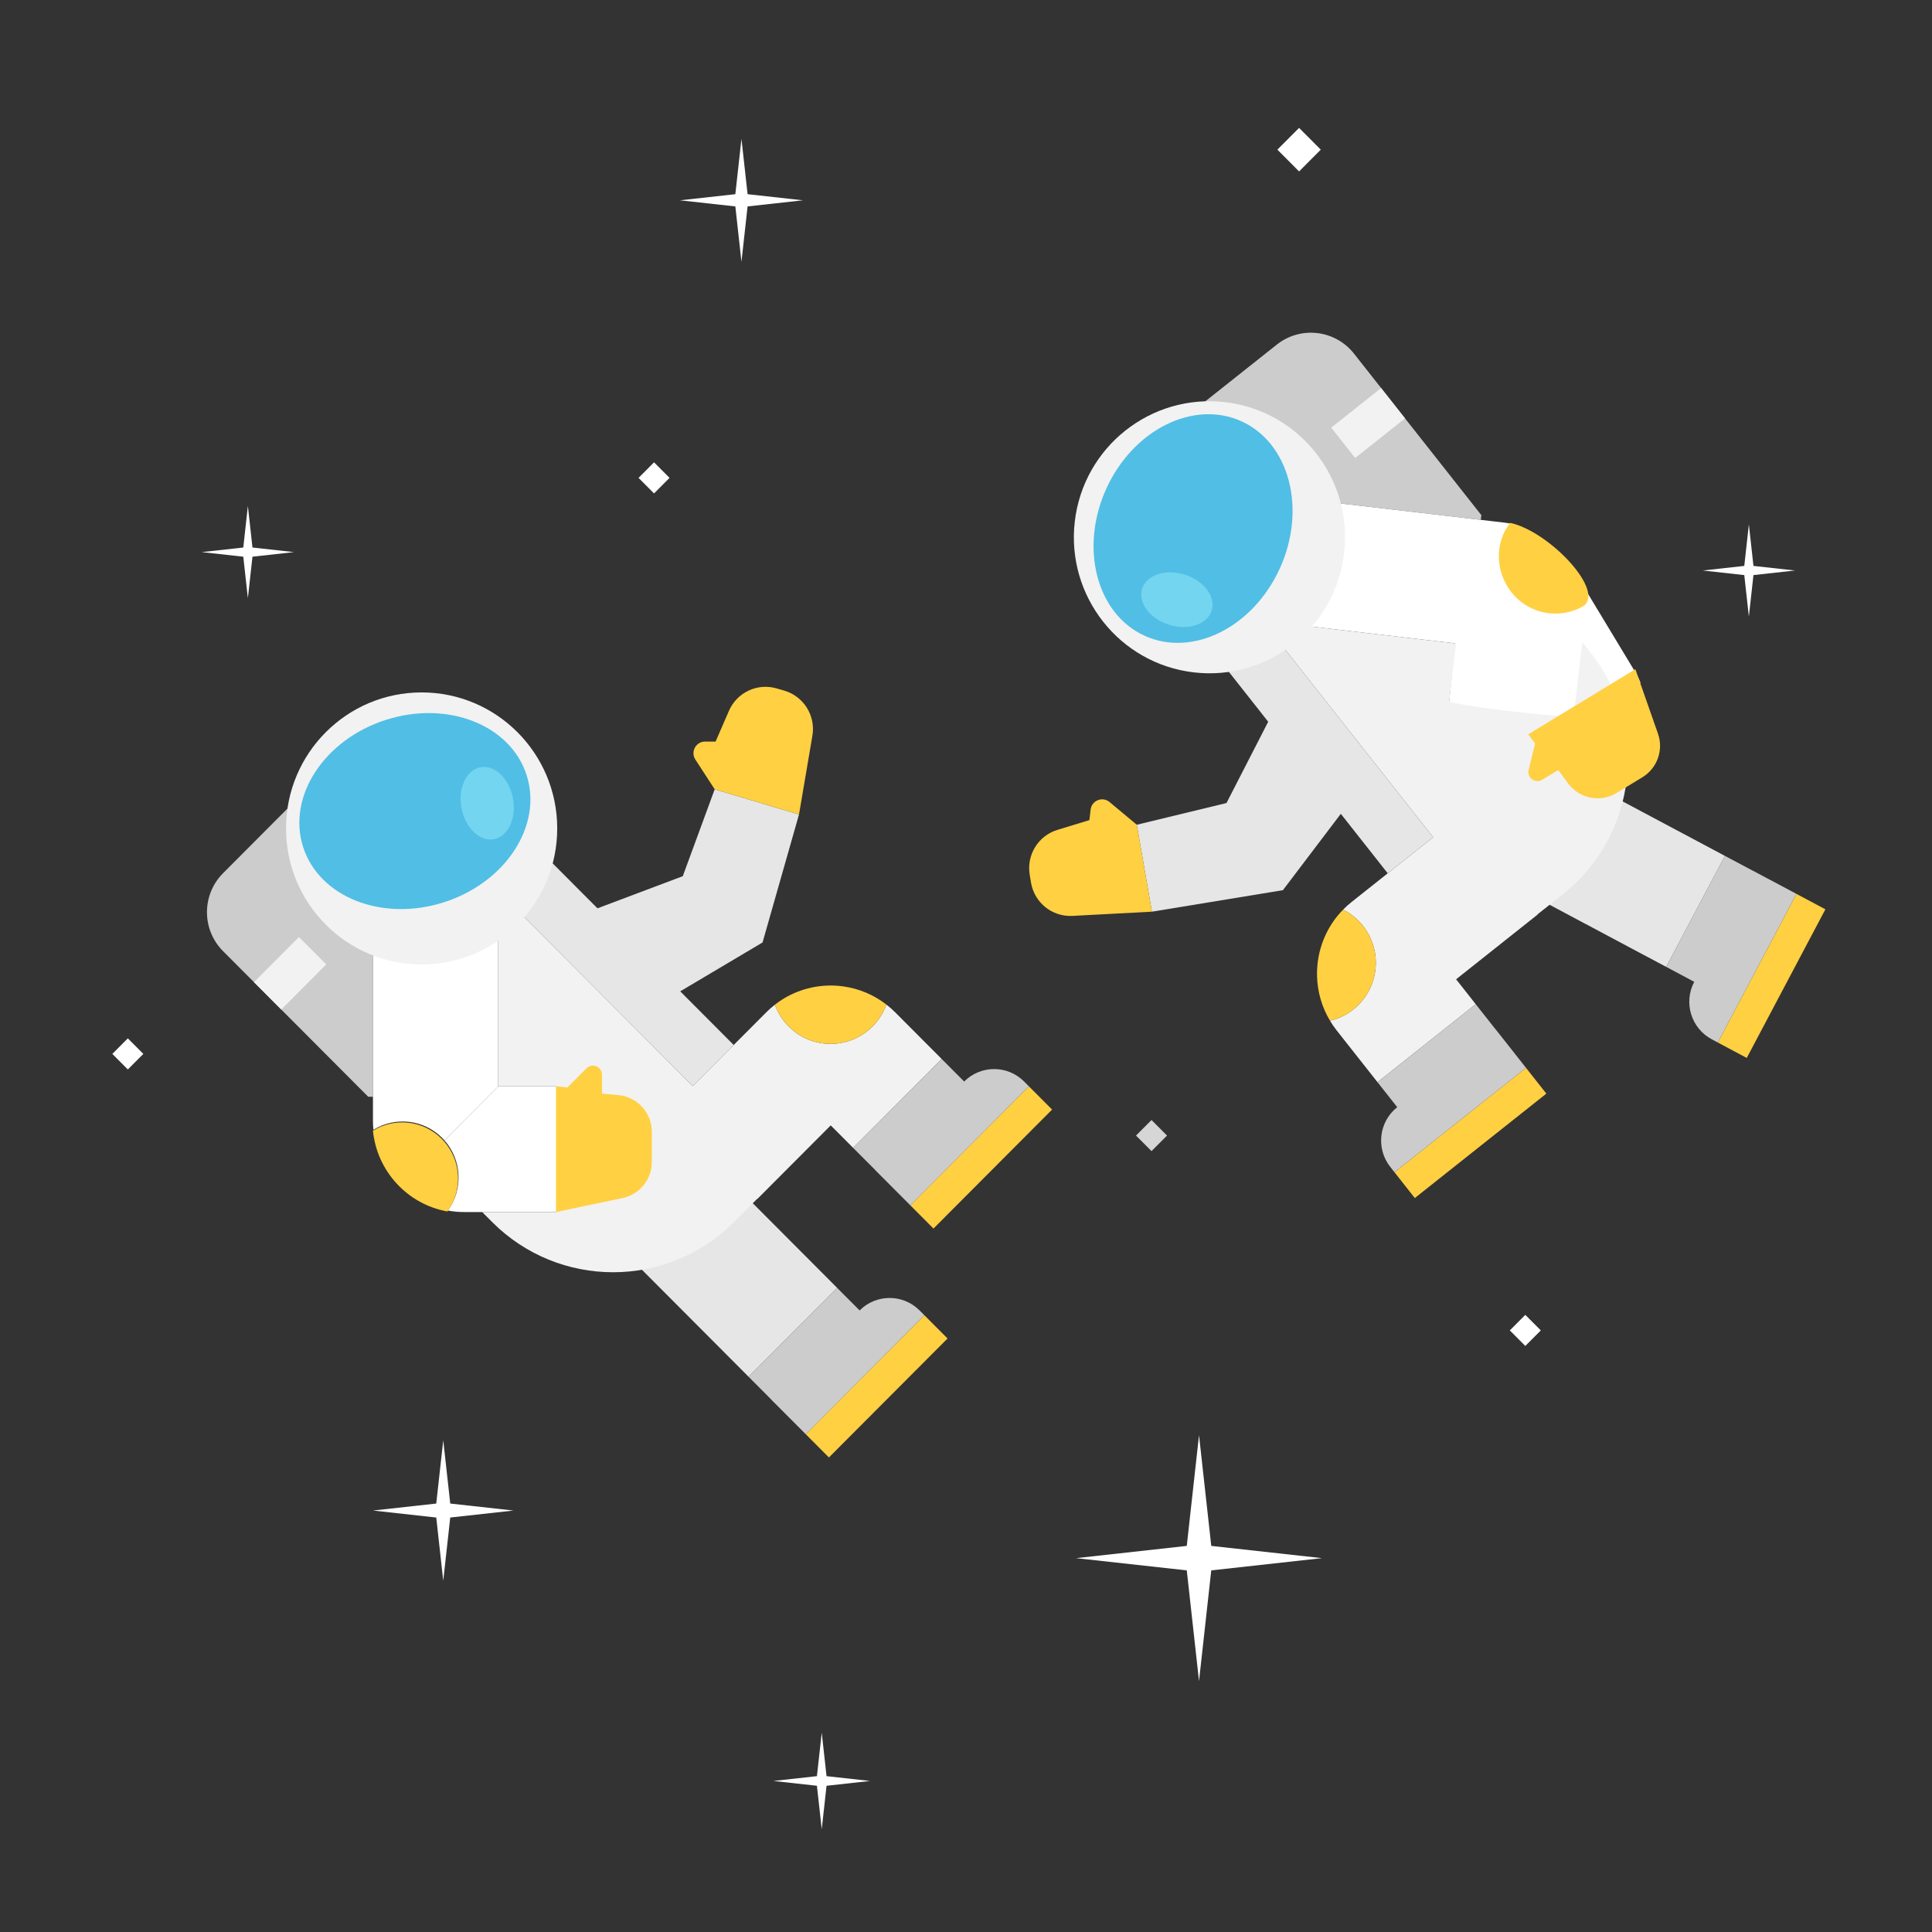 <svg width="440" height="440" viewBox="0 0 440 440" fill="none" xmlns="http://www.w3.org/2000/svg">
<rect x="0" y="0" width="440" height="440" fill="#333333" stroke="none"/>
<g id="Astronauti">
<g id="Group">
<path id="Vector" d="M275.856 357.644L301.068 354.857L275.856 352.069L273.069 326.856L270.28 352.069L245.068 354.857L270.28 357.644L273.069 382.856L275.856 357.644Z" fill="white"/>
<path id="Vector_2" d="M170.257 47.012L182.863 45.619L170.257 44.225L168.863 31.619L167.469 44.225L154.863 45.619L167.469 47.012L168.863 59.619L170.257 47.012Z" fill="white"/>
<path id="Vector_3" d="M57.497 126.783L66.951 125.738L57.497 124.693L56.451 115.238L55.406 124.693L45.951 125.738L55.406 126.783L56.451 136.238L57.497 126.783Z" fill="white"/>
<path id="Vector_4" d="M102.54 345.607L116.947 344.014L102.54 342.422L100.947 328.014L99.354 342.422L84.947 344.014L99.354 345.607L100.947 360.014L102.54 345.607Z" fill="white"/>
<path id="Vector_5" d="M399.338 130.973L408.793 129.928L399.338 128.883L398.293 119.428L397.248 128.883L387.793 129.928L397.248 130.973L398.293 140.428L399.338 130.973Z" fill="white"/>
<path id="Vector_6" d="M188.24 406.697L198.145 405.602L188.24 404.508L187.145 394.603L186.049 404.508L176.145 405.602L186.049 406.697L187.145 416.603L188.24 406.697Z" fill="white"/>
<path id="Vector_7" d="M25.583 240.02L29.113 243.561L32.643 240.02L29.113 236.479L25.583 240.02Z" fill="white"/>
<path id="Vector_8" d="M258.72 258.616L262.25 262.157L265.78 258.616L262.25 255.075L258.72 258.616Z" fill="white" fill-opacity="0.8"/>
<path id="Vector_9" d="M290.915 34.083L295.857 39.041L300.799 34.083L295.857 29.125L290.915 34.083Z" fill="white"/>
<path id="Vector_10" d="M145.425 108.832L148.955 112.374L152.485 108.832L148.955 105.291L145.425 108.832Z" fill="white"/>
<path id="Vector_11" d="M343.849 302.991L347.379 306.532L350.909 302.991L347.379 299.45L343.849 302.991Z" fill="white"/>
</g>
<g id="Astronaut 1">
<path id="Vector_12" d="M145.209 288.19L150.705 282.677C151.329 282.052 151.982 281.474 152.662 280.949L152.667 280.954C153.316 282.755 165.404 270.692 166.058 268.876C156.136 258.922 151.002 253.528 166.181 268.753L185.474 288.107L185.557 288.19L185.931 288.565L190.654 293.303L189.829 294.131L170.48 313.54L165.384 308.427" fill="#E6E6E6"/>
<path id="Vector_13" d="M215.798 304.831L188.783 331.925L183.51 326.635L210.317 299.739L210.519 299.536L215.798 304.831Z" fill="#FFD042"/>
<path id="Vector_14" d="M210.518 299.535L210.316 299.739L183.509 326.635L175.589 318.69L175.599 318.679L170.477 313.54L189.825 294.131L190.65 293.303L195.773 298.442C199.541 294.657 205.655 294.657 209.428 298.442L210.518 299.535Z" fill="#CCCCCC"/>
<path id="Vector_15" d="M129.547 209.322L155.498 199.544L162.764 179.76L181.968 185.487L173.664 214.643L149.279 229.117" fill="#E6E6E6"/>
<path id="Vector_16" d="M65.858 187.196C65.858 185.956 65.931 184.738 66.076 183.536L50.802 198.864C45.913 203.768 45.913 211.718 50.802 216.623L57.845 223.683L64.057 229.915L83.862 249.783H84.937V247.414V229.852V216.461L85.337 215.404C73.96 211.125 65.858 200.108 65.858 187.196Z" fill="#CCCCCC"/>
<g id="Group_2">
<path id="Vector_17" d="M102.002 275.7C105.485 270.904 105.22 264.214 101.213 259.7L101.234 259.685L113.466 247.413H126.623C127.516 247.413 128.388 247.497 129.234 247.658L129.187 247.918V275.012L129.322 275.773C128.45 275.945 127.547 276.033 126.623 276.033H113.466H109.812H105.691C104.431 276.033 103.201 275.918 102.002 275.7Z" fill="white"/>
<path id="Vector_18" d="M84.938 249.783V247.414V229.853V216.462L85.337 215.405C88.618 216.639 92.168 217.315 95.879 217.315C102.444 217.315 108.522 215.196 113.468 211.609V247.414L101.235 259.685L101.214 259.701C101.054 259.513 100.882 259.331 100.705 259.154C96.455 254.89 89.951 254.276 85.041 257.301C84.974 256.613 84.938 255.916 84.938 255.213V249.783Z" fill="white"/>
</g>
<path id="Vector_19" d="M189.191 256.296L172.469 273.066L172.433 273.03L167.19 278.288C151.963 293.564 127.289 293.564 112.062 278.288L109.814 276.034H113.469H126.626C127.549 276.034 127.518 247.414 126.626 247.414H113.469V211.609C114.958 210.526 116.344 209.308 117.615 207.98L118.721 208.173L157.766 247.347L167.098 237.986L169.018 236.06L174.514 230.546C175.138 229.921 175.791 229.343 176.471 228.818L176.476 228.823C177.125 230.624 178.173 232.322 179.621 233.774C184.889 239.059 193.432 239.059 198.7 233.774C200.163 232.311 201.211 230.598 201.866 228.781C202.561 229.318 203.23 229.906 203.869 230.546L209.282 235.975L209.365 236.058L209.739 236.433L214.462 241.171L213.637 241.998L194.288 261.408L189.191 256.296Z" fill="#F2F2F2"/>
<g id="Group_3">
<path id="Vector_20" d="M239.606 252.698L212.592 279.793L207.318 274.503L234.125 247.607L234.327 247.403L239.606 252.698Z" fill="#FFD042"/>
<path id="Vector_21" d="M201.866 228.781C201.211 230.598 200.163 232.311 198.7 233.773C193.432 239.058 184.889 239.058 179.621 233.773C178.173 232.321 177.125 230.623 176.476 228.822L176.471 228.817C177.379 228.104 178.334 227.479 179.32 226.943C183.3 224.787 187.837 224.027 192.207 224.668C195.648 225.172 198.98 226.542 201.866 228.781Z" fill="#FFD042"/>
<path id="Vector_22" d="M101.109 259.904C105.116 264.417 105.381 271.108 101.898 275.903C92.862 274.284 85.856 266.792 84.938 257.504C89.847 254.479 96.351 255.093 100.601 259.357C100.777 259.534 100.949 259.716 101.109 259.904Z" fill="#FFD042"/>
</g>
<path id="Vector_23" d="M234.327 247.404L234.124 247.607L207.318 274.503L199.398 266.558L199.408 266.547L194.285 261.408L213.633 241.999L214.459 241.171L219.581 246.31C223.35 242.525 229.463 242.525 233.237 246.31L234.327 247.404Z" fill="#CCCCCC"/>
<path id="Vector_24" d="M118.719 208.173L117.613 207.98C120.909 204.507 123.395 200.238 124.745 195.5L134.424 205.215H134.429L154.156 225.01H154.162L155.859 226.713V226.718L167.095 237.985L157.764 247.346L118.719 208.173Z" fill="#E6E6E6"/>
<path id="Vector_25" d="M74.301 219.643L73.834 220.106L65.141 228.827L64.056 229.916L57.844 223.683L58.928 222.595L67.622 213.874L68.089 213.411L74.301 219.643Z" fill="#F2F2F2"/>
<path id="Vector_26" d="M129.235 247.658L133.57 243.309C134.872 242.004 137.098 242.928 137.098 244.775V249.064L140.857 249.409C145.152 249.803 148.44 253.416 148.44 257.743V264.654C148.44 268.614 145.671 272.033 141.807 272.845L126.625 276.033V247.413" fill="#FFD042"/>
<path id="Vector_27" d="M96.022 219.65C113.077 219.65 126.902 205.781 126.902 188.672C126.902 171.563 113.077 157.693 96.022 157.693C78.966 157.693 65.141 171.563 65.141 188.672C65.141 205.781 78.966 219.65 96.022 219.65Z" fill="#F2F2F2"/>
<path id="Vector_28" d="M119.949 176.572C116.303 165.1 101.946 159.447 87.883 163.945C73.819 168.444 65.375 181.391 69.022 192.863C72.669 204.335 87.025 209.988 101.089 205.49C115.152 200.991 123.596 188.044 119.949 176.572Z" fill="#51BEE5"/>
<path id="Vector_29" d="M116.827 181.824C115.984 177.301 112.674 174.127 109.434 174.735C106.193 175.343 104.25 179.502 105.093 184.025C105.936 188.547 109.246 191.721 112.486 191.113C115.727 190.505 117.67 186.346 116.827 181.824Z" fill="#73D5EF"/>
<path id="Vector_30" d="M162.765 179.76L158.364 172.981C157.22 171.218 158.48 168.885 160.578 168.885H162.971L166.017 161.883C167.838 157.697 172.47 155.512 176.845 156.775L178.581 157.277C183.023 158.559 185.794 162.986 185.018 167.556L181.969 185.487L162.765 179.76Z" fill="#FFD042"/>
</g>
<g id="Astronaut 2">
<path id="Vector_31" d="M361.27 178.108L357.625 184.995C357.212 185.776 356.852 186.572 356.551 187.378L356.558 187.381C358.465 187.476 350.51 202.604 348.97 203.764C336.575 197.164 329.93 193.821 348.888 203.918L372.988 216.752L373.092 216.807L373.559 217.056L379.458 220.197L380.005 219.163L392.835 194.919L386.469 191.529" fill="#E6E6E6"/>
<path id="Vector_32" d="M397.812 240.937L415.72 207.088L409.133 203.58L391.353 237.172L391.218 237.426L397.812 240.937Z" fill="#FFD042"/>
<path id="Vector_33" d="M391.217 237.425L391.351 237.171L409.132 203.579L399.239 198.311L399.232 198.324L392.833 194.916L380.003 219.16L379.456 220.194L385.855 223.602C383.351 228.325 385.142 234.189 389.856 236.699L391.217 237.425Z" fill="#CCCCCC"/>
<path id="Vector_34" d="M292.013 158.158L279.326 182.883L258.894 187.831L262.341 207.629L292.171 202.732L309.328 180.112" fill="#E6E6E6"/>
<path id="Vector_35" d="M277.484 92.134C276.257 91.991 275.042 91.922 273.835 91.928L290.781 78.484C296.204 74.18 304.075 75.101 308.365 80.541L314.54 88.376L319.991 95.288L337.369 117.324L337.244 118.395L334.899 118.12L317.51 116.086L304.251 114.535L303.158 114.811C300.239 102.979 290.269 93.63 277.484 92.134Z" fill="#CCCCCC"/>
<path id="Vector_36" d="M358.9 132.001C356.616 137.473 350.901 136.941 344.976 135.842L331.399 146.318L330.007 159.937L348.046 167.933C348.508 168.699 349.031 169.403 349.607 170.046L349.804 169.871L372.906 155.834L373.624 155.555C373.319 154.718 372.926 153.898 372.448 153.105L365.631 141.816L363.738 138.681L361.603 135.145C360.95 134.063 359.708 132.916 358.9 132.001Z" fill="white"/>
<path id="Vector_37" d="M337.241 118.396L334.896 118.122L317.508 116.087L304.248 114.536L303.156 114.812C303.998 118.224 304.256 121.839 303.826 125.537C303.066 132.079 300.264 137.889 296.139 142.402L331.59 146.549L345.158 135.782L345.176 135.763C345.009 135.581 344.848 135.389 344.693 135.193C340.964 130.463 341.109 123.912 344.673 119.37C344 119.223 343.314 119.106 342.617 119.025L337.241 118.396Z" fill="white"/>
<path id="Vector_38" d="M331.616 223.026L350.157 208.307L350.125 208.267L355.94 203.652C372.829 190.249 375.687 165.664 362.325 148.722L360.354 146.222L359.93 149.863L358.406 162.972C358.299 163.893 329.965 160.547 330.068 159.657L331.592 146.548L296.141 142.4C294.895 143.759 293.529 144.999 292.067 146.112L292.13 147.236L326.395 190.678L316.045 198.892L313.915 200.582L307.819 205.42C307.128 205.968 306.48 206.552 305.881 207.169L305.886 207.175C307.594 208.03 309.154 209.271 310.424 210.882C315.046 216.743 314.057 225.256 308.214 229.892C306.596 231.181 304.779 232.027 302.904 232.468C303.355 233.223 303.86 233.958 304.419 234.669L309.167 240.691L309.24 240.784L309.568 241.199L313.712 246.454L314.627 245.728L336.086 228.698L331.616 223.026Z" fill="#F2F2F2"/>
<g id="Group_4">
<path id="Vector_39" d="M322.214 272.845L352.17 249.066L347.543 243.199L317.807 266.794L317.582 266.972L322.214 272.845Z" fill="#FFD042"/>
<path id="Vector_40" d="M302.903 232.469C304.778 232.028 306.596 231.182 308.214 229.893C314.056 225.256 315.046 216.744 310.424 210.883C309.153 209.272 307.594 208.031 305.885 207.175L305.881 207.17C305.069 207.992 304.34 208.871 303.695 209.792C301.1 213.508 299.821 217.94 299.95 222.369C300.05 225.856 301.021 229.335 302.903 232.469Z" fill="#FFD042"/>
<path id="Vector_41" d="M344.715 135.471C348.72 139.986 355.314 141.025 360.465 138.111C365.861 134.902 353.021 121.071 343.93 119.08C340.366 123.621 340.503 130.173 344.232 134.902C344.387 135.097 344.548 135.29 344.715 135.471Z" fill="#FFD042"/>
</g>
<path id="Vector_42" d="M317.581 266.971L317.806 266.792L347.542 243.198L340.593 234.386L340.581 234.395L336.086 228.695L314.627 245.726L313.712 246.452L318.207 252.151C314.022 255.468 313.314 261.559 316.625 265.758L317.581 266.971Z" fill="#CCCCCC"/>
<path id="Vector_43" d="M292.131 147.235L292.068 146.111C288.247 148.992 283.732 150.975 278.885 151.771L287.383 162.54L287.382 162.546L304.697 184.495L304.696 184.5L306.185 186.388L306.19 186.389L316.045 198.89L326.394 190.676L292.131 147.235Z" fill="#E6E6E6"/>
<path id="Vector_44" d="M308.632 104.306L309.144 103.895L318.786 96.243L319.99 95.288L314.538 88.376L313.335 89.331L303.693 96.983L303.18 97.394L308.632 104.306Z" fill="#F2F2F2"/>
<path id="Vector_45" d="M349.605 169.346L348.143 175.319C347.704 177.113 349.646 178.544 351.221 177.587L354.877 175.365L357.119 178.411C359.68 181.892 364.464 182.841 368.153 180.599L374.045 177.019C377.422 174.967 378.903 170.821 377.593 167.084L372.446 152.406L348.044 167.234" fill="#FFD042"/>
<path id="Vector_46" d="M306.123 125.948C304.147 142.942 288.813 155.111 271.872 153.129C254.932 151.148 242.801 135.765 244.776 118.771C246.752 101.778 262.086 89.608 279.027 91.59C295.967 93.572 308.098 108.954 306.123 125.948Z" fill="#F2F2F2"/>
<path id="Vector_47" d="M260.697 144.8C249.76 139.838 245.826 124.878 251.909 111.386C257.993 97.895 271.79 90.981 282.727 95.943C293.663 100.906 297.598 115.866 291.514 129.357C285.431 142.849 271.634 149.763 260.697 144.8Z" fill="#51BEE5"/>
<path id="Vector_48" d="M266.259 142.296C261.878 140.933 259.119 137.267 260.097 134.108C261.074 130.95 265.417 129.495 269.797 130.859C274.178 132.223 276.936 135.889 275.959 139.047C274.982 142.206 270.639 143.66 266.259 142.296Z" fill="#73D5EF"/>
<path id="Vector_49" d="M258.895 187.831L252.693 182.66C251.08 181.316 248.624 182.302 248.381 184.392L248.103 186.776L240.818 189C236.462 190.33 233.762 194.692 234.506 199.198L234.801 200.985C235.556 205.56 239.618 208.834 244.234 208.59L262.341 207.629L258.895 187.831Z" fill="#FFD042"/>
</g>
</g>
</svg>
